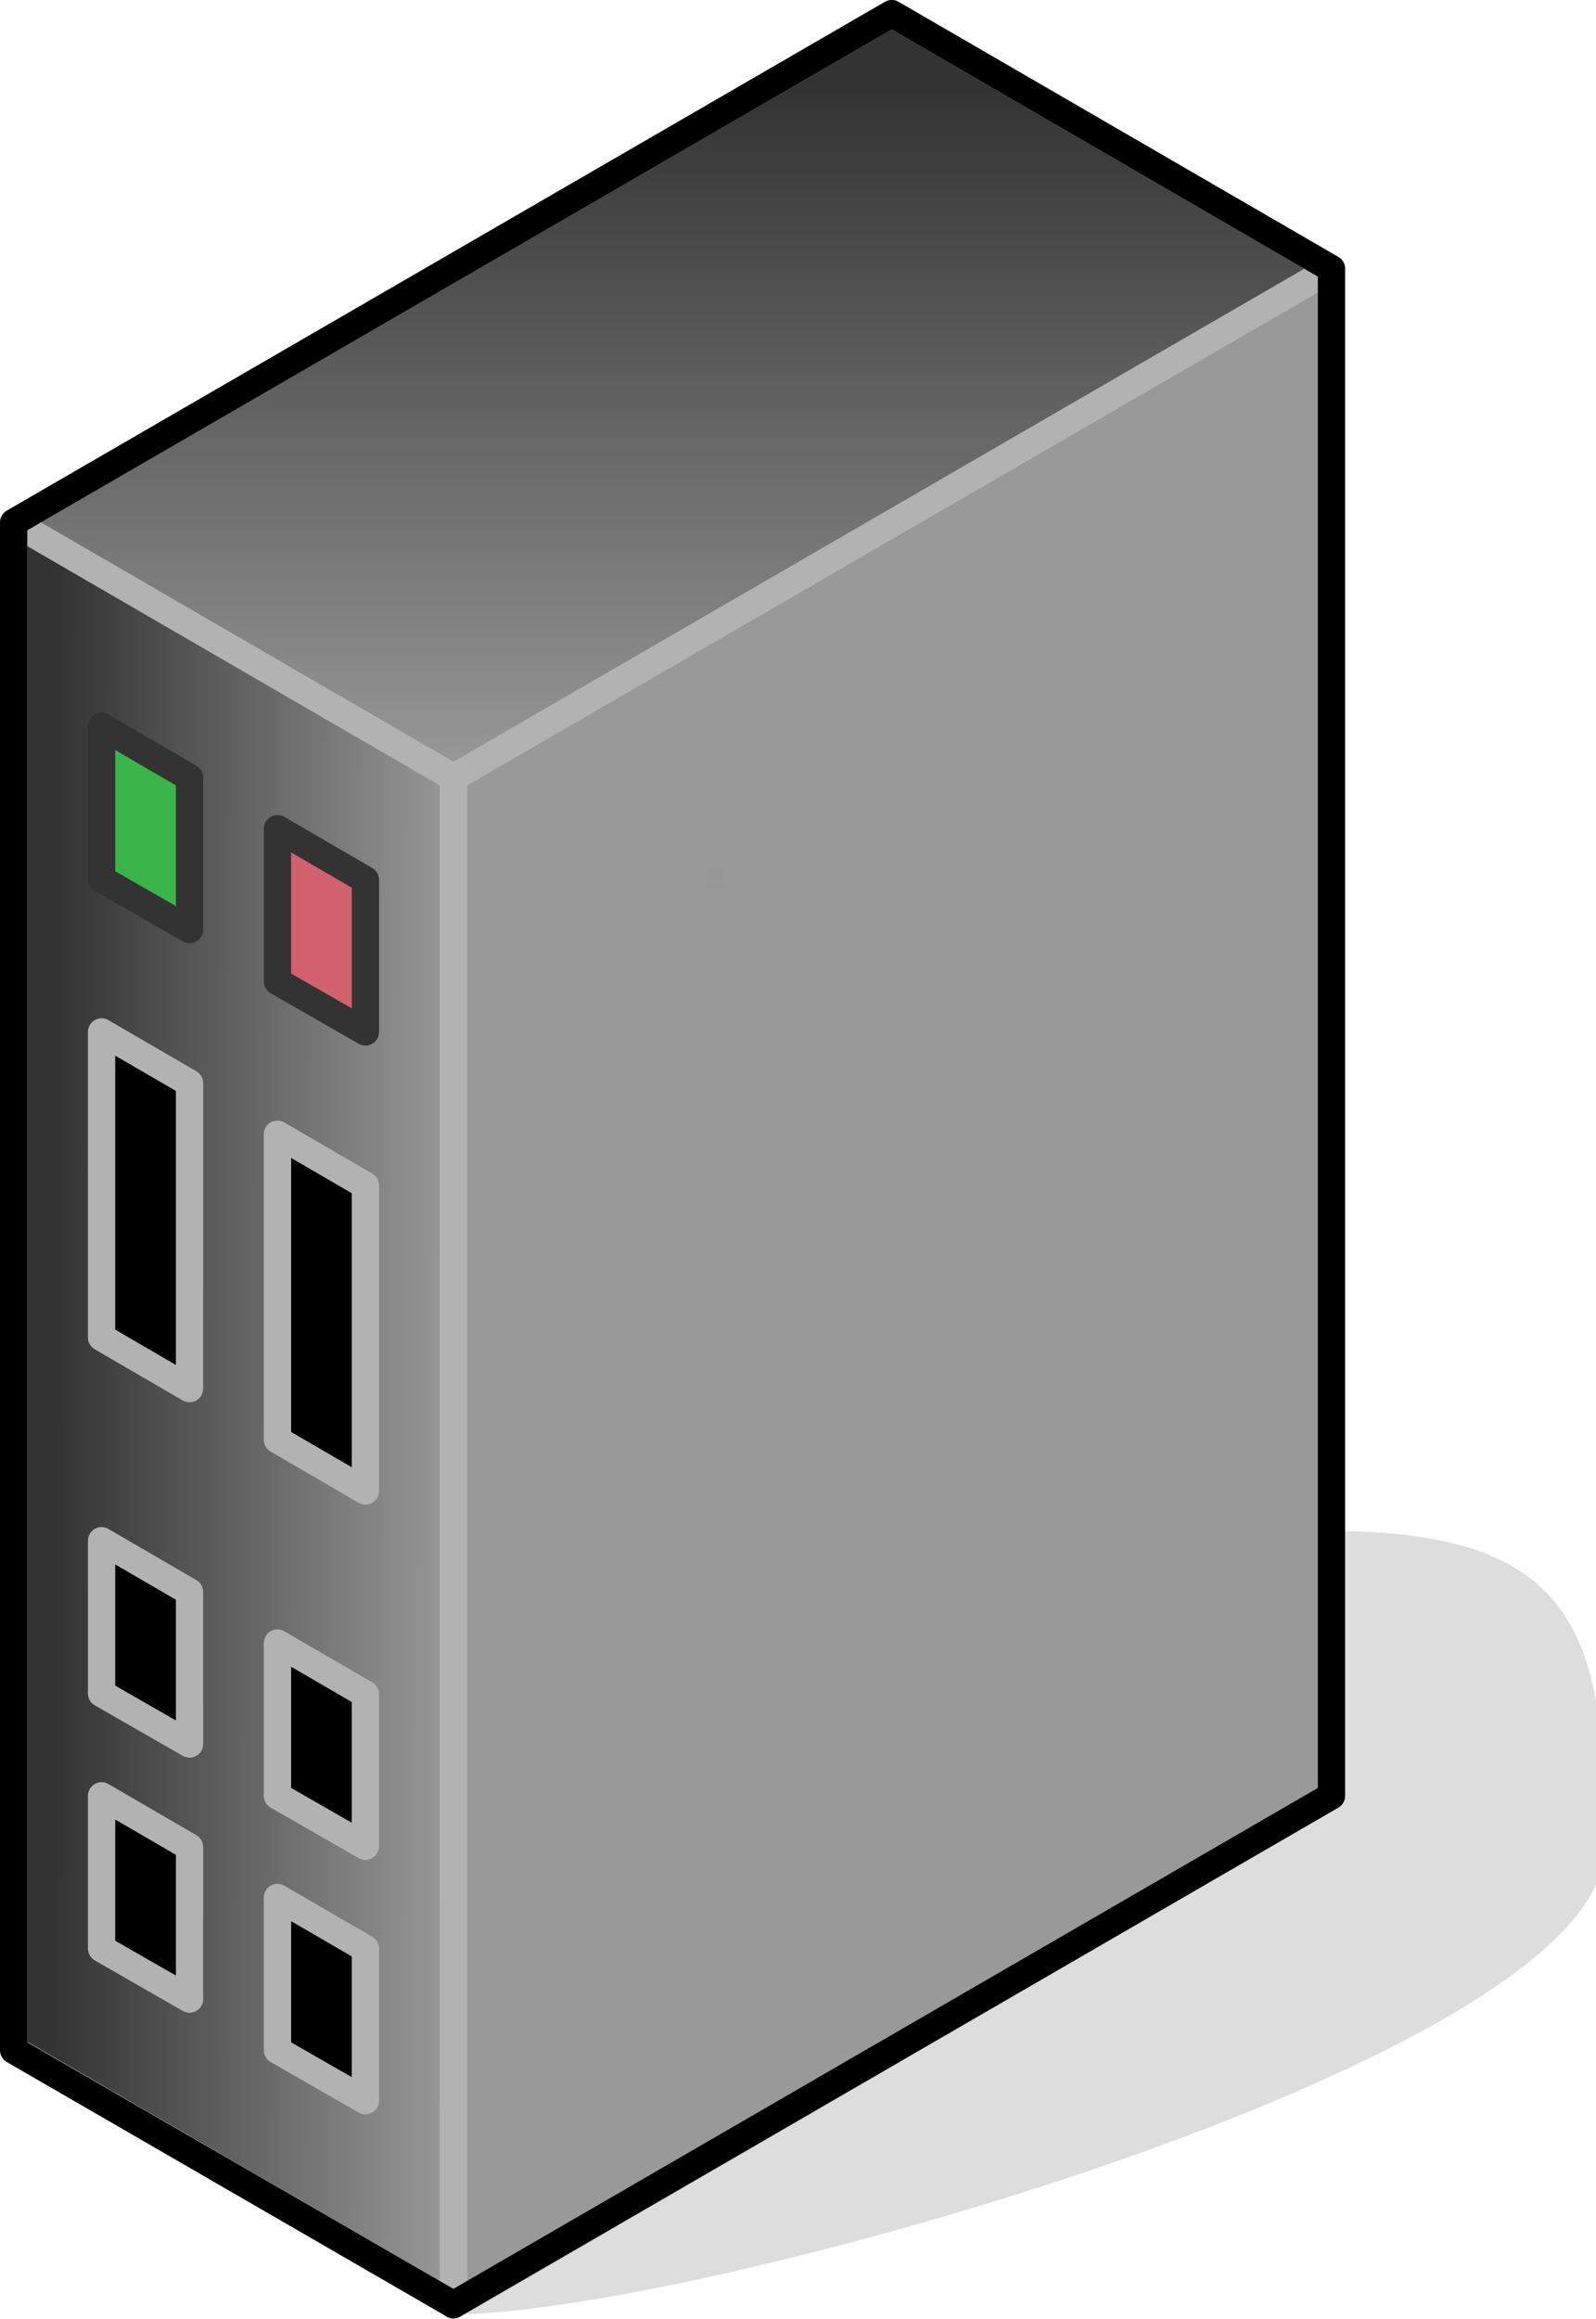 <?xml version="1.0" encoding="UTF-8"?>

<svg version="1.2" baseProfile="tiny" width="23.41mm" height="34mm" viewBox="6947 11680 2341 3400" preserveAspectRatio="xMidYMid" fill-rule="evenodd" stroke-width="28.222" stroke-linejoin="round" xmlns="http://www.w3.org/2000/svg" xmlns:xlink="http://www.w3.org/1999/xlink" xml:space="preserve">
 <g visibility="visible" id="Slide_1">
  <g id="DrawingGroup_1">
   <g>
    <path fill="rgb(221,221,221)" stroke="none" d="M 7612,15059 C 7966,15059 9287,14685 9287,14387 9287,14088 9255,13939 8900,13939 8900,14163 7612,14760 7612,15059 Z"/>
    <path fill="none" stroke="rgb(221,221,221)" id="Drawing_1_0" stroke-linejoin="round" d="M 7612,15059 C 7966,15059 9287,14685 9287,14387 9287,14088 9255,13939 8900,13939 8900,14163 7612,14760 7612,15059 Z"/>
   </g>
   <g id="DrawingGroup_2">
    <g>
     <path fill="rgb(51,51,51)" stroke="none" d="M 7612,14448 L 7612,12820 8900,12074 8900,14313 8667,14448 7612,14448 Z"/>
     <path fill="rgb(52,52,52)" stroke="none" d="M 8667,14448 L 7612,15060 7612,14448 8667,14448 Z M 7612,14433 L 7612,12820 8900,12074 8900,14313 8693,14433 7612,14433 Z"/>
     <path fill="rgb(53,53,53)" stroke="none" d="M 8693,14433 L 7612,15060 7612,14433 8693,14433 Z M 7612,14419 L 7612,12820 8900,12074 8900,14313 8717,14419 7612,14419 Z"/>
     <path fill="rgb(54,54,54)" stroke="none" d="M 8717,14419 L 7612,15060 7612,14419 8717,14419 Z M 7612,14404 L 7612,12820 8900,12074 8900,14313 8743,14404 7612,14404 Z"/>
     <path fill="rgb(55,55,55)" stroke="none" d="M 8743,14404 L 7612,15060 7612,14404 8743,14404 Z M 7612,14389 L 7612,12820 8900,12074 8900,14313 8769,14389 7612,14389 Z"/>
     <path fill="rgb(56,56,56)" stroke="none" d="M 8769,14389 L 7612,15060 7612,14389 8769,14389 Z M 7612,14375 L 7612,12820 8900,12074 8900,14313 8793,14375 7612,14375 Z"/>
     <path fill="rgb(57,57,57)" stroke="none" d="M 8793,14375 L 7612,15060 7612,14375 8793,14375 Z M 7612,14360 L 7612,12820 8900,12074 8900,14313 8819,14360 7612,14360 Z"/>
     <path fill="rgb(58,58,58)" stroke="none" d="M 8819,14360 L 7612,15060 7612,14360 8819,14360 Z M 7612,14345 L 7612,12820 8900,12074 8900,14313 8845,14345 7612,14345 Z"/>
     <path fill="rgb(59,59,59)" stroke="none" d="M 8845,14345 L 7612,15060 7612,14345 8845,14345 Z M 7612,14331 L 7612,12820 8900,12074 8900,14313 8869,14331 7612,14331 Z"/>
     <path fill="rgb(60,60,60)" stroke="none" d="M 8869,14331 L 7612,15060 7612,14331 8869,14331 Z M 7612,14316 L 7612,12820 8900,12074 8900,14313 8895,14316 7612,14316 Z"/>
     <path fill="rgb(61,61,61)" stroke="none" d="M 8895,14316 L 7612,15060 7612,14316 8895,14316 Z M 7612,14301 L 7612,12820 8900,12074 8900,14301 7612,14301 Z"/>
     <path fill="rgb(62,62,62)" stroke="none" d="M 8900,14301 L 8900,14313 7612,15060 7612,14301 8900,14301 Z M 7612,14287 L 7612,12820 8900,12074 8900,14287 7612,14287 Z"/>
     <path fill="rgb(63,63,63)" stroke="none" d="M 8900,14287 L 8900,14313 7612,15060 7612,14287 8900,14287 Z M 7612,14272 L 7612,12820 8900,12074 8900,14272 7612,14272 Z"/>
     <path fill="rgb(64,64,64)" stroke="none" d="M 8900,14272 L 8900,14313 7612,15060 7612,14272 8900,14272 Z M 7612,14257 L 7612,12820 8900,12074 8900,14257 7612,14257 Z"/>
     <path fill="rgb(65,65,65)" stroke="none" d="M 8900,14257 L 8900,14313 7612,15060 7612,14257 8900,14257 Z M 7612,14243 L 7612,12820 8900,12074 8900,14243 7612,14243 Z"/>
     <path fill="rgb(66,66,66)" stroke="none" d="M 8900,14243 L 8900,14313 7612,15060 7612,14243 8900,14243 Z M 7612,14228 L 7612,12820 8900,12074 8900,14228 7612,14228 Z"/>
     <path fill="rgb(67,67,67)" stroke="none" d="M 8900,14228 L 8900,14313 7612,15060 7612,14228 8900,14228 Z M 7612,14213 L 7612,12820 8900,12074 8900,14213 7612,14213 Z"/>
     <path fill="rgb(68,68,68)" stroke="none" d="M 8900,14213 L 8900,14313 7612,15060 7612,14213 8900,14213 Z M 7612,14199 L 7612,12820 8900,12074 8900,14199 7612,14199 Z"/>
     <path fill="rgb(69,69,69)" stroke="none" d="M 8900,14199 L 8900,14313 7612,15060 7612,14199 8900,14199 Z M 7612,14184 L 7612,12820 8900,12074 8900,14184 7612,14184 Z"/>
     <path fill="rgb(70,70,70)" stroke="none" d="M 8900,14184 L 8900,14313 7612,15060 7612,14184 8900,14184 Z M 7612,14169 L 7612,12820 8900,12074 8900,14169 7612,14169 Z"/>
     <path fill="rgb(71,71,71)" stroke="none" d="M 8900,14169 L 8900,14313 7612,15060 7612,14169 8900,14169 Z M 7612,14155 L 7612,12820 8900,12074 8900,14155 7612,14155 Z"/>
     <path fill="rgb(72,72,72)" stroke="none" d="M 8900,14155 L 8900,14313 7612,15060 7612,14155 8900,14155 Z M 7612,14140 L 7612,12820 8900,12074 8900,14140 7612,14140 Z"/>
     <path fill="rgb(73,73,73)" stroke="none" d="M 8900,14140 L 8900,14313 7612,15060 7612,14140 8900,14140 Z M 7612,14126 L 7612,12820 8900,12074 8900,14126 7612,14126 Z"/>
     <path fill="rgb(74,74,74)" stroke="none" d="M 8900,14126 L 8900,14313 7612,15060 7612,14126 8900,14126 Z M 7612,14111 L 7612,12820 8900,12074 8900,14111 7612,14111 Z"/>
     <path fill="rgb(75,75,75)" stroke="none" d="M 8900,14111 L 8900,14313 7612,15060 7612,14111 8900,14111 Z M 7612,14096 L 7612,12820 8900,12074 8900,14096 7612,14096 Z"/>
     <path fill="rgb(76,76,76)" stroke="none" d="M 8900,14096 L 8900,14313 7612,15060 7612,14096 8900,14096 Z M 7612,14082 L 7612,12820 8900,12074 8900,14082 7612,14082 Z"/>
     <path fill="rgb(77,77,77)" stroke="none" d="M 8900,14082 L 8900,14313 7612,15060 7612,14082 8900,14082 Z M 7612,14067 L 7612,12820 8900,12074 8900,14067 7612,14067 Z"/>
     <path fill="rgb(78,78,78)" stroke="none" d="M 8900,14067 L 8900,14313 7612,15060 7612,14067 8900,14067 Z M 7612,14052 L 7612,12820 8900,12074 8900,14052 7612,14052 Z"/>
     <path fill="rgb(79,79,79)" stroke="none" d="M 8900,14052 L 8900,14313 7612,15060 7612,14052 8900,14052 Z M 7612,14038 L 7612,12820 8900,12074 8900,14038 7612,14038 Z"/>
     <path fill="rgb(80,80,80)" stroke="none" d="M 8900,14038 L 8900,14313 7612,15060 7612,14038 8900,14038 Z M 7612,14023 L 7612,12820 8900,12074 8900,14023 7612,14023 Z"/>
     <path fill="rgb(81,81,81)" stroke="none" d="M 8900,14023 L 8900,14313 7612,15060 7612,14023 8900,14023 Z M 7612,14008 L 7612,12820 8900,12074 8900,14008 7612,14008 Z"/>
     <path fill="rgb(82,82,82)" stroke="none" d="M 8900,14008 L 8900,14313 7612,15060 7612,14008 8900,14008 Z M 7612,13994 L 7612,12820 8900,12074 8900,13994 7612,13994 Z"/>
     <path fill="rgb(83,83,83)" stroke="none" d="M 8900,13994 L 8900,14313 7612,15060 7612,13994 8900,13994 Z M 7612,13979 L 7612,12820 8900,12074 8900,13979 7612,13979 Z"/>
     <path fill="rgb(84,84,84)" stroke="none" d="M 8900,13979 L 8900,14313 7612,15060 7612,13979 8900,13979 Z M 7612,13964 L 7612,12820 8900,12074 8900,13964 7612,13964 Z"/>
     <path fill="rgb(85,85,85)" stroke="none" d="M 8900,13964 L 8900,14313 7612,15060 7612,13964 8900,13964 Z M 7612,13950 L 7612,12820 8900,12074 8900,13950 7612,13950 Z"/>
     <path fill="rgb(86,86,86)" stroke="none" d="M 8900,13950 L 8900,14313 7612,15060 7612,13950 8900,13950 Z M 7612,13935 L 7612,12820 8900,12074 8900,13935 7612,13935 Z"/>
     <path fill="rgb(87,87,87)" stroke="none" d="M 8900,13935 L 8900,14313 7612,15060 7612,13935 8900,13935 Z M 7612,13920 L 7612,12820 8900,12074 8900,13920 7612,13920 Z"/>
     <path fill="rgb(88,88,88)" stroke="none" d="M 8900,13920 L 8900,14313 7612,15060 7612,13920 8900,13920 Z M 7612,13906 L 7612,12820 8900,12074 8900,13906 7612,13906 Z"/>
     <path fill="rgb(89,89,89)" stroke="none" d="M 8900,13906 L 8900,14313 7612,15060 7612,13906 8900,13906 Z M 7612,13891 L 7612,12820 8900,12074 8900,13891 7612,13891 Z"/>
     <path fill="rgb(90,90,90)" stroke="none" d="M 8900,13891 L 8900,14313 7612,15060 7612,13891 8900,13891 Z M 7612,13876 L 7612,12820 8900,12074 8900,13876 7612,13876 Z"/>
     <path fill="rgb(91,91,91)" stroke="none" d="M 8900,13876 L 8900,14313 7612,15060 7612,13876 8900,13876 Z M 8891,13862 L 7612,13862 7612,12820 8891,12079 8891,13862 Z"/>
     <path fill="rgb(92,92,92)" stroke="none" d="M 8891,13862 L 8891,12079 8900,12074 8900,14313 7612,15060 7612,13862 8891,13862 Z M 8876,12090 L 8876,13847 7612,13847 7612,12820 8872,12090 8876,12090 Z"/>
     <path fill="rgb(93,93,93)" stroke="none" d="M 8876,13847 L 8876,12090 8872,12090 8900,12074 8900,14313 7612,15060 7612,13847 8876,13847 Z M 8861,12105 L 8861,13832 7612,13832 7612,12820 8846,12105 8861,12105 Z"/>
     <path fill="rgb(94,94,94)" stroke="none" d="M 8861,13832 L 8861,12105 8846,12105 8900,12074 8900,14313 7612,15060 7612,13832 8861,13832 Z M 8847,12119 L 8847,13818 7612,13818 7612,12820 8822,12119 8847,12119 Z"/>
     <path fill="rgb(95,95,95)" stroke="none" d="M 8847,13818 L 8847,12119 8822,12119 8900,12074 8900,14313 7612,15060 7612,13818 8847,13818 Z M 8832,12134 L 8832,13803 7612,13803 7612,12820 8796,12134 8832,12134 Z"/>
     <path fill="rgb(96,96,96)" stroke="none" d="M 8832,13803 L 8832,12134 8796,12134 8900,12074 8900,14313 7612,15060 7612,13803 8832,13803 Z M 8818,12148 L 8818,13789 7612,13789 7612,12820 8772,12148 8818,12148 Z"/>
     <path fill="rgb(97,97,97)" stroke="none" d="M 8818,13789 L 8818,12148 8772,12148 8900,12074 8900,14313 7612,15060 7612,13789 8818,13789 Z M 8803,12163 L 8803,13774 7612,13774 7612,12820 8746,12163 8803,12163 Z"/>
     <path fill="rgb(98,98,98)" stroke="none" d="M 8803,13774 L 8803,12163 8746,12163 8900,12074 8900,14313 7612,15060 7612,13774 8803,13774 Z M 8788,12178 L 8788,13759 7612,13759 7612,12820 8720,12178 8788,12178 Z"/>
     <path fill="rgb(99,99,99)" stroke="none" d="M 8788,13759 L 8788,12178 8720,12178 8900,12074 8900,14313 7612,15060 7612,13759 8788,13759 Z M 8774,12192 L 8774,13745 7612,13745 7612,12820 8696,12192 8774,12192 Z"/>
     <path fill="rgb(100,100,100)" stroke="none" d="M 8774,13745 L 8774,12192 8696,12192 8900,12074 8900,14313 7612,15060 7612,13745 8774,13745 Z M 8759,12207 L 8759,13730 7612,13730 7612,12820 8670,12207 8759,12207 Z"/>
     <path fill="rgb(101,101,101)" stroke="none" d="M 8759,13730 L 8759,12207 8670,12207 8900,12074 8900,14313 7612,15060 7612,13730 8759,13730 Z M 8744,12222 L 8744,13715 7612,13715 7612,12820 8644,12222 8744,12222 Z"/>
     <path fill="rgb(102,102,102)" stroke="none" d="M 8744,13715 L 8744,12222 8644,12222 8900,12074 8900,14313 7612,15060 7612,13715 8744,13715 Z M 8730,12236 L 8730,13701 7612,13701 7612,12820 8620,12236 8730,12236 Z"/>
     <path fill="rgb(103,103,103)" stroke="none" d="M 8730,13701 L 8730,12236 8620,12236 8900,12074 8900,14313 7612,15060 7612,13701 8730,13701 Z M 8715,12251 L 8715,13686 7612,13686 7612,12820 8594,12251 8715,12251 Z"/>
     <path fill="rgb(104,104,104)" stroke="none" d="M 8715,13686 L 8715,12251 8594,12251 8900,12074 8900,14313 7612,15060 7612,13686 8715,13686 Z M 8700,12266 L 8700,13671 7612,13671 7612,12820 8569,12266 8700,12266 Z"/>
     <path fill="rgb(105,105,105)" stroke="none" d="M 8700,13671 L 8700,12266 8569,12266 8900,12074 8900,14313 7612,15060 7612,13671 8700,13671 Z M 8686,12280 L 8686,13657 7612,13657 7612,12820 8544,12280 8686,12280 Z"/>
     <path fill="rgb(106,106,106)" stroke="none" d="M 8686,13657 L 8686,12280 8544,12280 8900,12074 8900,14313 7612,15060 7612,13657 8686,13657 Z M 8671,12295 L 8671,13642 7612,13642 7612,12820 8518,12295 8671,12295 Z"/>
     <path fill="rgb(107,107,107)" stroke="none" d="M 8671,13642 L 8671,12295 8518,12295 8900,12074 8900,14313 7612,15060 7612,13642 8671,13642 Z M 8656,12310 L 8656,13627 7612,13627 7612,12820 8493,12310 8656,12310 Z"/>
     <path fill="rgb(108,108,108)" stroke="none" d="M 8656,13627 L 8656,12310 8493,12310 8900,12074 8900,14313 7612,15060 7612,13627 8656,13627 Z M 8642,12324 L 8642,13613 7612,13613 7612,12820 8468,12324 8642,12324 Z"/>
     <path fill="rgb(109,109,109)" stroke="none" d="M 8642,13613 L 8642,12324 8468,12324 8900,12074 8900,14313 7612,15060 7612,13613 8642,13613 Z M 8627,12339 L 8627,13598 7612,13598 7612,12820 8442,12339 8627,12339 Z"/>
     <path fill="rgb(110,110,110)" stroke="none" d="M 8627,13598 L 8627,12339 8442,12339 8900,12074 8900,14313 7612,15060 7612,13598 8627,13598 Z M 8612,12354 L 8612,13583 7612,13583 7612,12820 8417,12354 8612,12354 Z"/>
     <path fill="rgb(111,111,111)" stroke="none" d="M 8612,13583 L 8612,12354 8417,12354 8900,12074 8900,14313 7612,15060 7612,13583 8612,13583 Z M 8598,12368 L 8598,13569 7612,13569 7612,12820 8392,12368 8598,12368 Z"/>
     <path fill="rgb(112,112,112)" stroke="none" d="M 8598,13569 L 8598,12368 8392,12368 8900,12074 8900,14313 7612,15060 7612,13569 8598,13569 Z M 8583,12383 L 8583,13554 7612,13554 7612,12820 8366,12383 8583,12383 Z"/>
     <path fill="rgb(113,113,113)" stroke="none" d="M 8583,13554 L 8583,12383 8366,12383 8900,12074 8900,14313 7612,15060 7612,13554 8583,13554 Z M 8568,12398 L 8568,13539 7612,13539 7612,12820 8341,12398 8568,12398 Z"/>
     <path fill="rgb(114,114,114)" stroke="none" d="M 8568,13539 L 8568,12398 8341,12398 8900,12074 8900,14313 7612,15060 7612,13539 8568,13539 Z M 8554,12412 L 8554,13525 7612,13525 7612,12820 8316,12412 8554,12412 Z"/>
     <path fill="rgb(115,115,115)" stroke="none" d="M 8554,13525 L 8554,12412 8316,12412 8900,12074 8900,14313 7612,15060 7612,13525 8554,13525 Z M 8539,12427 L 8539,13510 7612,13510 7612,12820 8291,12427 8539,12427 Z"/>
     <path fill="rgb(116,116,116)" stroke="none" d="M 8539,13510 L 8539,12427 8291,12427 8900,12074 8900,14313 7612,15060 7612,13510 8539,13510 Z M 8524,12442 L 8524,13495 7612,13495 7612,12820 8265,12442 8524,12442 Z"/>
     <path fill="rgb(117,117,117)" stroke="none" d="M 8524,13495 L 8524,12442 8265,12442 8900,12074 8900,14313 7612,15060 7612,13495 8524,13495 Z M 8510,12456 L 8510,13481 7612,13481 7612,12820 8240,12456 8510,12456 Z"/>
     <path fill="rgb(118,118,118)" stroke="none" d="M 8510,13481 L 8510,12456 8240,12456 8900,12074 8900,14313 7612,15060 7612,13481 8510,13481 Z M 8495,12471 L 8495,13466 7612,13466 7612,12820 8215,12471 8495,12471 Z"/>
     <path fill="rgb(119,119,119)" stroke="none" d="M 8495,13466 L 8495,12471 8215,12471 8900,12074 8900,14313 7612,15060 7612,13466 8495,13466 Z M 8481,12485 L 8481,13452 7612,13452 7612,12820 8190,12485 8481,12485 Z"/>
     <path fill="rgb(120,120,120)" stroke="none" d="M 8481,13452 L 8481,12485 8190,12485 8900,12074 8900,14313 7612,15060 7612,13452 8481,13452 Z M 8466,12500 L 8466,13437 7612,13437 7612,12820 8164,12500 8466,12500 Z"/>
     <path fill="rgb(121,121,121)" stroke="none" d="M 8466,13437 L 8466,12500 8164,12500 8900,12074 8900,14313 7612,15060 7612,13437 8466,13437 Z M 8451,12515 L 8451,13422 7612,13422 7612,12820 8139,12515 8451,12515 Z"/>
     <path fill="rgb(122,122,122)" stroke="none" d="M 8451,13422 L 8451,12515 8139,12515 8900,12074 8900,14313 7612,15060 7612,13422 8451,13422 Z M 8437,12529 L 8437,13408 7612,13408 7612,12820 8114,12529 8437,12529 Z"/>
     <path fill="rgb(123,123,123)" stroke="none" d="M 8437,13408 L 8437,12529 8114,12529 8900,12074 8900,14313 7612,15060 7612,13408 8437,13408 Z M 8422,12544 L 8422,13393 7612,13393 7612,12820 8089,12544 8422,12544 Z"/>
     <path fill="rgb(124,124,124)" stroke="none" d="M 8422,13393 L 8422,12544 8089,12544 8900,12074 8900,14313 7612,15060 7612,13393 8422,13393 Z M 8407,12559 L 8407,13378 7612,13378 7612,12820 8063,12559 8407,12559 Z"/>
     <path fill="rgb(125,125,125)" stroke="none" d="M 8407,13378 L 8407,12559 8063,12559 8900,12074 8900,14313 7612,15060 7612,13378 8407,13378 Z M 8393,12573 L 8393,13364 7612,13364 7612,12820 8038,12573 8393,12573 Z"/>
     <path fill="rgb(126,126,126)" stroke="none" d="M 8393,13364 L 8393,12573 8038,12573 8900,12074 8900,14313 7612,15060 7612,13364 8393,13364 Z M 8378,12588 L 8378,13349 7617,13349 7617,12817 8013,12588 8378,12588 Z"/>
     <path fill="rgb(127,127,127)" stroke="none" d="M 7617,13349 L 8378,13349 8378,12588 8013,12588 8900,12074 8900,14313 7612,15060 7612,12820 7617,12817 7617,13349 Z M 8363,12603 L 8363,13334 7632,13334 7632,12808 7987,12603 8363,12603 Z"/>
     <path fill="rgb(128,128,128)" stroke="none" d="M 7632,13334 L 8363,13334 8363,12603 7987,12603 8900,12074 8900,14313 7612,15060 7612,12820 7632,12808 7632,13334 Z M 8349,12617 L 8349,13320 7646,13320 7646,12800 7962,12617 8349,12617 Z"/>
     <path fill="rgb(129,129,129)" stroke="none" d="M 7646,13320 L 8349,13320 8349,12617 7962,12617 8900,12074 8900,14313 7612,15060 7612,12820 7646,12800 7646,13320 Z M 8334,12632 L 8334,13305 7661,13305 7661,12792 7937,12632 8334,12632 Z"/>
     <path fill="rgb(130,130,130)" stroke="none" d="M 7661,13305 L 8334,13305 8334,12632 7937,12632 8900,12074 8900,14313 7612,15060 7612,12820 7661,12792 7661,13305 Z M 8319,12647 L 8319,13290 7676,13290 7676,12783 7911,12647 8319,12647 Z"/>
     <path fill="rgb(131,131,131)" stroke="none" d="M 7676,13290 L 8319,13290 8319,12647 7911,12647 8900,12074 8900,14313 7612,15060 7612,12820 7676,12783 7676,13290 Z M 8305,12661 L 8305,13276 7690,13276 7690,12775 7887,12661 8305,12661 Z"/>
     <path fill="rgb(132,132,132)" stroke="none" d="M 7690,13276 L 8305,13276 8305,12661 7887,12661 8900,12074 8900,14313 7612,15060 7612,12820 7690,12775 7690,13276 Z M 8290,12676 L 8290,13261 7705,13261 7705,12766 7861,12676 8290,12676 Z"/>
     <path fill="rgb(133,133,133)" stroke="none" d="M 7705,13261 L 8290,13261 8290,12676 7861,12676 8900,12074 8900,14313 7612,15060 7612,12820 7705,12766 7705,13261 Z M 8275,12691 L 8275,13246 7720,13246 7720,12757 7835,12691 8275,12691 Z"/>
     <path fill="rgb(134,134,134)" stroke="none" d="M 7720,13246 L 8275,13246 8275,12691 7835,12691 8900,12074 8900,14313 7612,15060 7612,12820 7720,12757 7720,13246 Z M 8261,12705 L 8261,13232 7734,13232 7734,12749 7811,12705 8261,12705 Z"/>
     <path fill="rgb(135,135,135)" stroke="none" d="M 7734,13232 L 8261,13232 8261,12705 7811,12705 8900,12074 8900,14313 7612,15060 7612,12820 7734,12749 7734,13232 Z M 8246,12720 L 8246,13217 7749,13217 7749,12741 7785,12720 8246,12720 Z"/>
     <path fill="rgb(136,136,136)" stroke="none" d="M 7749,13217 L 8246,13217 8246,12720 7785,12720 8900,12074 8900,14313 7612,15060 7612,12820 7749,12741 7749,13217 Z M 7764,12735 L 8231,12735 8231,13202 7764,13202 7764,12735 Z"/>
     <path fill="rgb(137,137,137)" stroke="none" d="M 7764,12735 L 7764,13202 8231,13202 8231,12735 7764,12735 Z M 7778,12749 L 8217,12749 8217,13188 7778,13188 7778,12749 Z M 7612,15060 L 7612,12820 8900,12074 8900,14313 7612,15060 Z"/>
     <path fill="rgb(138,138,138)" stroke="none" d="M 7778,12749 L 7778,13188 8217,13188 8217,12749 7778,12749 Z M 7793,12764 L 8202,12764 8202,13173 7793,13173 7793,12764 Z M 7612,15060 L 7612,12820 8900,12074 8900,14313 7612,15060 Z"/>
     <path fill="rgb(139,139,139)" stroke="none" d="M 7793,12764 L 7793,13173 8202,13173 8202,12764 7793,12764 Z M 7808,12779 L 8187,12779 8187,13158 7808,13158 7808,12779 Z M 7612,15060 L 7612,12820 8900,12074 8900,14313 7612,15060 Z"/>
     <path fill="rgb(140,140,140)" stroke="none" d="M 7808,12779 L 7808,13158 8187,13158 8187,12779 7808,12779 Z M 7822,12793 L 8173,12793 8173,13144 7822,13144 7822,12793 Z M 7612,15060 L 7612,12820 8900,12074 8900,14313 7612,15060 Z"/>
     <path fill="rgb(141,141,141)" stroke="none" d="M 7822,12793 L 7822,13144 8173,13144 8173,12793 7822,12793 Z M 7837,12808 L 8158,12808 8158,13129 7837,13129 7837,12808 Z M 7612,15060 L 7612,12820 8900,12074 8900,14313 7612,15060 Z"/>
     <path fill="rgb(142,142,142)" stroke="none" d="M 7837,12808 L 7837,13129 8158,13129 8158,12808 7837,12808 Z M 7851,12822 L 8144,12822 8144,13115 7851,13115 7851,12822 Z M 7612,15060 L 7612,12820 8900,12074 8900,14313 7612,15060 Z"/>
     <path fill="rgb(143,143,143)" stroke="none" d="M 7851,12822 L 7851,13115 8144,13115 8144,12822 7851,12822 Z M 7866,12837 L 8129,12837 8129,13100 7866,13100 7866,12837 Z M 7612,15060 L 7612,12820 8900,12074 8900,14313 7612,15060 Z"/>
     <path fill="rgb(144,144,144)" stroke="none" d="M 7866,12837 L 7866,13100 8129,13100 8129,12837 7866,12837 Z M 7881,12852 L 8114,12852 8114,13085 7881,13085 7881,12852 Z M 7612,15060 L 7612,12820 8900,12074 8900,14313 7612,15060 Z"/>
     <path fill="rgb(145,145,145)" stroke="none" d="M 7881,12852 L 7881,13085 8114,13085 8114,12852 7881,12852 Z M 7895,12866 L 8100,12866 8100,13071 7895,13071 7895,12866 Z M 7612,15060 L 7612,12820 8900,12074 8900,14313 7612,15060 Z"/>
     <path fill="rgb(146,146,146)" stroke="none" d="M 7895,12866 L 7895,13071 8100,13071 8100,12866 7895,12866 Z M 7910,12881 L 8085,12881 8085,13056 7910,13056 7910,12881 Z M 7612,15060 L 7612,12820 8900,12074 8900,14313 7612,15060 Z"/>
     <path fill="rgb(147,147,147)" stroke="none" d="M 7910,12881 L 7910,13056 8085,13056 8085,12881 7910,12881 Z M 7925,12896 L 8070,12896 8070,13041 7925,13041 7925,12896 Z M 7612,15060 L 7612,12820 8900,12074 8900,14313 7612,15060 Z"/>
     <path fill="rgb(148,148,148)" stroke="none" d="M 7925,12896 L 7925,13041 8070,13041 8070,12896 7925,12896 Z M 7939,12910 L 8056,12910 8056,13027 7939,13027 7939,12910 Z M 7612,15060 L 7612,12820 8900,12074 8900,14313 7612,15060 Z"/>
     <path fill="rgb(149,149,149)" stroke="none" d="M 7939,12910 L 7939,13027 8056,13027 8056,12910 7939,12910 Z M 7954,12925 L 8041,12925 8041,13012 7954,13012 7954,12925 Z M 7612,15060 L 7612,12820 8900,12074 8900,14313 7612,15060 Z"/>
     <path fill="rgb(150,150,150)" stroke="none" d="M 7954,12925 L 7954,13012 8041,13012 8041,12925 7954,12925 Z M 7969,12940 L 8026,12940 8026,12997 7969,12997 7969,12940 Z M 7612,15060 L 7612,12820 8900,12074 8900,14313 7612,15060 Z"/>
     <path fill="rgb(151,151,151)" stroke="none" d="M 7969,12940 L 7969,12997 8026,12997 8026,12940 7969,12940 Z M 7983,12954 L 8012,12954 8012,12983 7983,12983 7983,12954 Z M 7612,15060 L 7612,12820 8900,12074 8900,14313 7612,15060 Z"/>
     <path fill="rgb(153,153,153)" stroke="none" d="M 7983,12954 L 7983,12983 8012,12983 8012,12954 7983,12954 Z M 7612,15060 L 7612,12820 8900,12074 8900,14313 7612,15060 Z"/>
     <path fill="none" stroke="rgb(178,178,178)" id="Drawing_2_0" stroke-width="40" stroke-linejoin="round" d="M 7612,15060 L 7612,12820 8900,12074 8900,14313 7612,15060 Z"/>
    </g>
    <g>
     <defs>
      <linearGradient id="Gradient_1174" gradientUnits="userSpaceOnUse" x1="7933" y1="11700" x2="7933" y2="12820">
       <stop offset="0.1" stop-color="rgb(51,51,51)"/>
       <stop offset="1" stop-color="rgb(153,153,153)"/>
      </linearGradient>
     </defs>
     <path fill="url(#Gradient_1174)" stroke="rgb(178,178,178)" id="Drawing_3_0" stroke-width="40" stroke-linejoin="round" d="M 7612,12820 L 6967,12446 8255,11700 8900,12074 7612,12820 Z"/>
    </g>
    <g>
     <defs>
      <linearGradient id="Gradient_1175" gradientUnits="userSpaceOnUse" x1="6964" y1="13751" x2="7613" y2="13753">
       <stop offset="0.1" stop-color="rgb(51,51,51)"/>
       <stop offset="1" stop-color="rgb(153,153,153)"/>
      </linearGradient>
     </defs>
     <path fill="url(#Gradient_1175)" stroke="rgb(178,178,178)" id="Drawing_4_0" stroke-width="40" stroke-linejoin="round" d="M 6967,14685 L 6967,12446 7612,12820 7612,15059 6967,14685 Z"/>
    </g>
    <g>
     <path fill="none" stroke="rgb(0,0,0)" id="Drawing_5_0" stroke-width="40" stroke-linejoin="round" d="M 6967,14686 L 6967,12446 8255,11700 8900,12074 8900,14313 7612,15059 6967,14686 Z"/>
    </g>
    <g>
     <path fill="rgb(0,0,0)" stroke="none" d="M 7096,14537 L 7096,14313 7225,14388 7225,14611 7096,14537 Z"/>
     <path fill="none" stroke="rgb(178,178,178)" id="Drawing_6_0" stroke-width="40" stroke-linejoin="round" d="M 7096,14537 L 7096,14313 7225,14388 7225,14611 7096,14537 Z"/>
    </g>
    <g>
     <path fill="rgb(0,0,0)" stroke="none" d="M 7354,14686 L 7354,14462 7483,14537 7483,14760 7354,14686 Z"/>
     <path fill="none" stroke="rgb(178,178,178)" id="Drawing_7_0" stroke-width="40" stroke-linejoin="round" d="M 7354,14686 L 7354,14462 7483,14537 7483,14760 7354,14686 Z"/>
    </g>
    <g>
     <path fill="rgb(0,0,0)" stroke="none" d="M 7096,14163 L 7096,13939 7225,14014 7225,14237 7096,14163 Z"/>
     <path fill="none" stroke="rgb(178,178,178)" id="Drawing_8_0" stroke-width="40" stroke-linejoin="round" d="M 7096,14163 L 7096,13939 7225,14014 7225,14237 7096,14163 Z"/>
    </g>
    <g>
     <path fill="rgb(0,0,0)" stroke="none" d="M 7354,14313 L 7354,14089 7483,14164 7483,14387 7354,14313 Z"/>
     <path fill="none" stroke="rgb(178,178,178)" id="Drawing_9_0" stroke-width="40" stroke-linejoin="round" d="M 7354,14313 L 7354,14089 7483,14164 7483,14387 7354,14313 Z"/>
    </g>
    <g>
     <path fill="rgb(0,0,0)" stroke="none" d="M 7354,13791 L 7354,13343 7483,13418 7483,13866 7354,13791 Z"/>
     <path fill="none" stroke="rgb(178,178,178)" id="Drawing_10_0" stroke-width="40" stroke-linejoin="round" d="M 7354,13791 L 7354,13343 7483,13418 7483,13866 7354,13791 Z"/>
    </g>
    <g>
     <path fill="rgb(0,0,0)" stroke="none" d="M 7096,13641 L 7096,13193 7225,13268 7225,13716 7096,13641 Z"/>
     <path fill="none" stroke="rgb(178,178,178)" id="Drawing_11_0" stroke-width="40" stroke-linejoin="round" d="M 7096,13641 L 7096,13193 7225,13268 7225,13716 7096,13641 Z"/>
    </g>
    <g>
     <path fill="rgb(57,181,74)" stroke="none" d="M 7096,12969 L 7096,12745 7225,12820 7225,13043 7096,12969 Z"/>
     <path fill="none" stroke="rgb(51,51,51)" id="Drawing_12_0" stroke-width="40" stroke-linejoin="round" d="M 7096,12969 L 7096,12745 7225,12820 7225,13043 7096,12969 Z"/>
    </g>
    <g>
     <path fill="rgb(209,97,108)" stroke="none" d="M 7354,13119 L 7354,12895 7483,12970 7483,13193 7354,13119 Z"/>
     <path fill="none" stroke="rgb(51,51,51)" id="Drawing_13_0" stroke-width="40" stroke-linejoin="round" d="M 7354,13119 L 7354,12895 7483,12970 7483,13193 7354,13119 Z"/>
    </g>
   </g>
  </g>
 </g>
</svg>